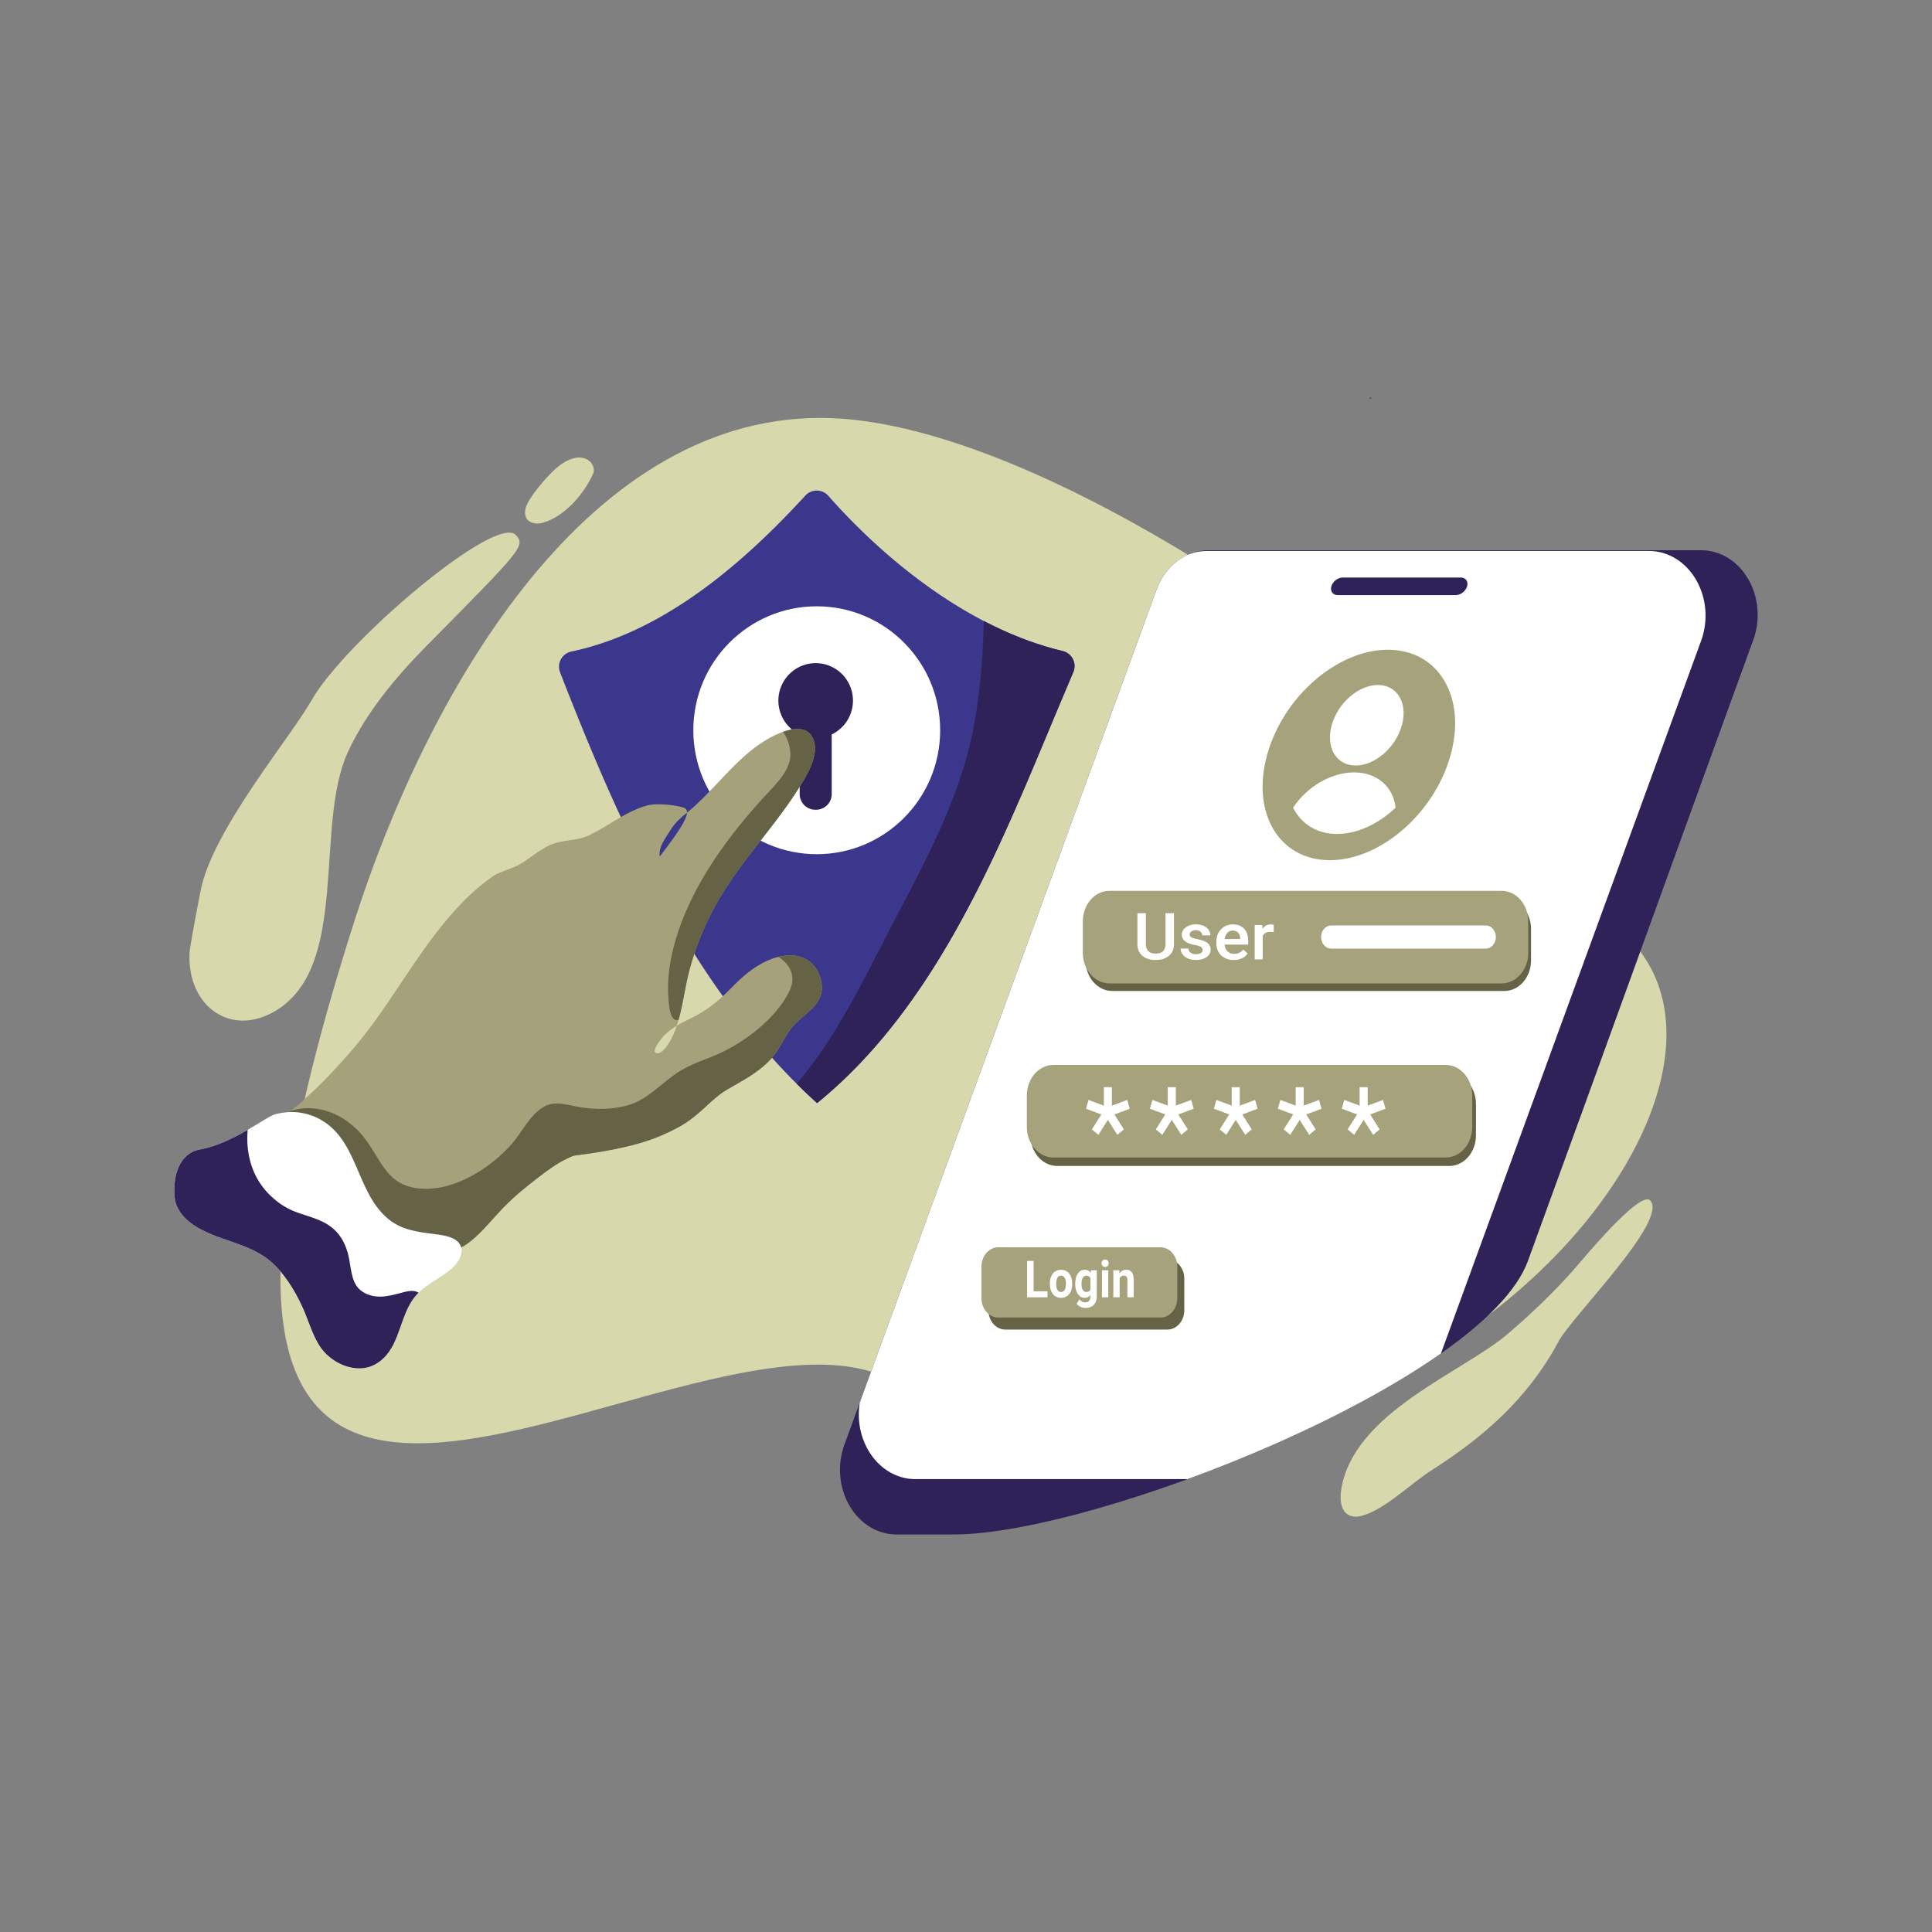<svg xmlns="http://www.w3.org/2000/svg" fill-rule="evenodd" stroke-linejoin="round" stroke-miterlimit="2" clip-rule="evenodd" viewBox="0 0 6000 6000"><rect x="0" y="0" width="6000" height="6000" fill="#808080" stroke="none"/><path fill="#d7d8ac" d="M1512.85 740.39c85.95 0 241.32 122.921 294.28 205.962 46.21 72.468-112.91 246.228-269.13 161.848-75.62-40.84-293.67 164.09-191.48-176.407 24.71-82.323 80.38-191.403 166.33-191.403Z" transform="matrix(8.687 0 0 8.119 -10593.802 -4713.422)"/><path fill="#d7d8ac" d="M1735.09 751.15c-11.44-3.901-60.94-44.052-67.36-31.351-3.53 6.968 31.87 29.53 35.71 32.188 11.96 8.266 23.27 17.92 33.79 27.943 20.5 19.528 47.85 73.614 80.91 70.277 9.1-.918 12.48-7.45 8.57-15.703-5.62-11.853-17.68-21.233-25.77-31.457-17.13-21.655-37.79-42.329-65.85-51.897Z" transform="matrix(-1.713 7.088 -5.382 -1.301 11855.798 -7156.214)"/><path fill="#d7d8ac" d="M1450.48 1077.12c-6.28 2.36-25.36 9.54-28.28 11.1-21.39 11.43-19.99 30.83 4.25 37.55 40.65 11.26 84.4-30.94 123.85-37.82 21-3.67 44.25-3.19 65.16-1.5 67.38 5.46 70.44 5.87 71.58.55 2.28-10.58-95.02-24.85-127.91-21.1-20.87 2.37-81.61 1.01-108.65 11.22Z" transform="matrix(3.858 -4.884 6.687 5.282 -12175.298 4159.606)"/><path fill="#d7d8ac" d="M1772.25 1034.84c-4.09 3.51-12.17 12.94-13.23 17.21-1.37 5.51 3.09 7.64 7.82 6.17 9.21-2.85 17.17-12.23 21.09-20.74 2.13-4.61-4.84-11.93-15.68-2.64Z" transform="translate(-11094.178 -6033.672) scale(7.235)"/><g transform="matrix(-8.302 0 -3.475 9.519 19113.287 -5135.958)"><path fill="#2f2258" d="M1563.25 732.009c0-7.843-5.54-12.949-14.04-12.949h-184.35c-7.06 0-15.13 3.531-21.5 9.407-6.37 5.876-10.2 13.319-10.2 19.83 0 42.185-.51 136.981-.51 202.604 0 39.251 124.3 89.269 177.41 89.269h21.49c7.06 0 15.13-3.53 21.5-9.41 6.37-5.87 10.2-13.32 10.2-19.83V732.009Z"/><clipPath id="a"><path d="M1563.25 732.009c0-7.843-5.54-12.949-14.04-12.949h-184.35c-7.06 0-15.13 3.531-21.5 9.407-6.37 5.876-10.2 13.319-10.2 19.83 0 42.185-.51 136.981-.51 202.604 0 39.251 124.3 89.269 177.41 89.269h21.49c7.06 0 15.13-3.53 21.5-9.41 6.37-5.87 10.2-13.32 10.2-19.83V732.009Z"/></clipPath><g clip-path="url(#a)"><path fill="#fff" d="M1563.25 732.797c0-8.321-6.03-13.737-15.3-13.737H1367.7c-7.69 0-16.48 3.745-23.42 9.979-6.94 6.233-11.12 14.129-11.12 21.036v276.355c0 8.32 6.04 13.74 15.3 13.74h180.25c7.69 0 16.48-3.75 23.42-9.98 6.95-6.23 11.12-14.13 11.12-21.04V732.797Z" transform="matrix(.918 0 0 .943 128.712 41.228)"/><path fill="#2f2258" d="M316.124 3111.11c0-1.15-.31-2.26-.864-3.07-.553-.82-1.303-1.28-2.086-1.28h-39.679c-.782 0-1.533.46-2.086 1.28-.553.81-.864 1.92-.864 3.07v.01c0 1.15.311 2.26.864 3.07.553.82 1.304 1.28 2.086 1.28h39.679c.783 0 1.533-.46 2.086-1.28.554-.81.864-1.92.864-3.07v-.01Z" transform="matrix(-1.114 0 -.059 .658 1983.25 -1316.28)"/></g></g><circle cx="1725.67" cy="794.613" r="44.576" fill="#a6a27c" transform="matrix(-6.394 0 -2.02 7.331 16859.099 -3480.693)"/><circle cx="1725.67" cy="794.613" r="44.576" fill="#fff" transform="matrix(-2.446 0 -.773 2.804 9079.88 24.241)"/><path fill="#fff" d="M1697.28 813.226c3.86-8.746 13.56-14.956 24.9-14.956 11.35 0 21.04 6.21 24.9 14.956-6.13 6.823-15.01 11.116-24.9 11.116-9.88 0-18.77-4.293-24.9-11.116Z" transform="matrix(-6.394 0 -2.02 7.331 16829.28 -3453.335)"/><path fill="#656245" d="M1502.21 798.011c0-2.114-1.12-4.141-3.11-5.635-1.99-1.495-4.69-2.334-7.5-2.334h-156.29c-2.81 0-5.51.839-7.5 2.334-1.99 1.494-3.11 3.521-3.11 5.635v8.228c0 2.114 1.12 4.141 3.11 5.635 1.99 1.495 4.69 2.335 7.5 2.335h156.29c2.81 0 5.51-.84 7.5-2.335 1.99-1.494 3.11-3.521 3.11-5.635v-8.228Z" transform="matrix(7.793 0 0 11.898 -6951.99 -6609.87)"/><path fill="#a6a27c" d="M1502.21 798.011c0-2.114-1.12-4.141-3.11-5.635-1.99-1.495-4.69-2.334-7.5-2.334h-156.29c-2.81 0-5.51.839-7.5 2.334-1.99 1.494-3.11 3.521-3.11 5.635v8.228c0 2.114 1.12 4.141 3.11 5.635 1.99 1.495 4.69 2.335 7.5 2.335h156.29c2.81 0 5.51-.84 7.5-2.335 1.99-1.494 3.11-3.521 3.11-5.635v-8.228Z" transform="matrix(7.793 0 0 11.898 -6960.583 -6633.375)"/><path fill="#fff" d="M1502.21 802.12c0-3.204-1.08-6.276-3.01-8.541-1.92-2.265-4.53-3.537-7.26-3.537h-156.98c-2.72 0-5.33 1.272-7.26 3.537-1.92 2.265-3 5.337-3 8.541v.011c0 3.203 1.08 6.275 3 8.54 1.93 2.265 4.54 3.538 7.26 3.538h156.98c2.73 0 5.34-1.273 7.26-3.538 1.93-2.265 3.01-5.337 3.01-8.54v-.011Z" transform="matrix(3.058 0 0 2.979 51.818 520.48)"/><path fill="#fff" fill-rule="nonzero" d="M1520.16 786.788v1.37c0 .217-.08.39-.25.517-.17.127-.4.191-.68.191-.29 0-.51-.063-.68-.188a.608.608 0 0 1-.25-.522v-1.368h.43v1.371c0 .137.04.242.13.314.08.072.21.108.37.108.33 0 .5-.144.5-.433v-1.36h.43ZM1521.62 788.424c0-.061-.03-.108-.09-.14-.07-.032-.17-.06-.31-.084a1.71 1.71 0 0 1-.35-.093c-.21-.083-.31-.202-.31-.359 0-.131.06-.241.2-.329a.916.916 0 0 1 .51-.133c.22 0 .4.046.54.136.13.09.2.206.2.35h-.41c0-.066-.03-.12-.09-.164a.397.397 0 0 0-.24-.065c-.09 0-.16.017-.22.052-.06.034-.09.081-.09.139 0 .053.03.093.08.122.06.03.16.059.33.088.16.03.29.065.38.106.1.041.16.09.21.147a.36.36 0 0 1 .07.208c0 .137-.07.248-.21.333-.14.085-.32.128-.54.128-.15 0-.29-.023-.41-.068a.587.587 0 0 1-.27-.186.372.372 0 0 1-.1-.255h.4c0 .081.04.143.11.187a.5.5 0 0 0 .27.065c.11 0 .2-.017.25-.051.06-.034.09-.079.09-.134ZM1523.2 788.866a.986.986 0 0 1-.64-.205.683.683 0 0 1-.24-.546v-.042c0-.152.03-.288.1-.407.08-.12.18-.213.3-.28.13-.066.28-.1.43-.1.26 0 .45.067.59.199.14.132.2.319.2.561v.138h-1.2a.41.41 0 0 0 .15.299c.09.073.2.11.34.11.19 0 .34-.064.46-.19l.22.175a.698.698 0 0 1-.29.212c-.12.05-.26.076-.42.076Zm-.05-1.305c-.11 0-.2.033-.27.098a.48.48 0 0 0-.14.275h.79v-.025a.323.323 0 0 0-.11-.26c-.06-.059-.15-.088-.27-.088ZM1525.24 787.627a1.524 1.524 0 0 0-.17-.011c-.19 0-.32.06-.39.18v1.041h-.41v-1.522h.39l.01.17c.1-.132.24-.199.42-.199.06 0 .11.007.15.02v.321Z" transform="matrix(60.996 0 0 69.935 -89077.835 -52188.022)"/><path fill="#656245" d="M1502.21 798.011c0-2.114-1.12-4.141-3.11-5.635-1.99-1.495-4.69-2.334-7.5-2.334h-156.29c-2.81 0-5.51.839-7.5 2.334-1.99 1.494-3.11 3.521-3.11 5.635v8.228c0 2.114 1.12 4.141 3.11 5.635 1.99 1.495 4.69 2.335 7.5 2.335h156.29c2.81 0 5.51-.84 7.5-2.335 1.99-1.494 3.11-3.521 3.11-5.635v-8.228Z" transform="matrix(7.793 0 0 11.898 -7123.03 -6066.472)"/><path fill="#a6a27c" d="M1502.21 798.011c0-2.114-1.12-4.141-3.11-5.635-1.99-1.495-4.69-2.334-7.5-2.334h-156.29c-2.81 0-5.51.839-7.5 2.334-1.99 1.494-3.11 3.521-3.11 5.635v8.228c0 2.114 1.12 4.141 3.11 5.635 1.99 1.495 4.69 2.335 7.5 2.335h156.29c2.81 0 5.51-.84 7.5-2.335 1.99-1.494 3.11-3.521 3.11-5.635v-8.228Z" transform="matrix(7.793 0 0 11.898 -7134.492 -6092.706)"/><path fill="#fff" d="m1335.82 862.869 2.71 1.966-3.93 5.411 6.36 2.067-1.04 3.181-6.36-2.067v6.689h-3.34v-6.689l-6.36 2.067-1.04-3.181 6.36-2.067-3.93-5.411 2.71-1.966 3.93 5.411 3.93-5.411Z" transform="matrix(-7.487 0 0 -8.584 13412.456 10931.192)"/><path fill="#fff" d="m1335.82 862.869 2.71 1.966-3.93 5.411 6.36 2.067-1.04 3.181-6.36-2.067v6.689h-3.34v-6.689l-6.36 2.067-1.04-3.181 6.36-2.067-3.93-5.411 2.71-1.966 3.93 5.411 3.93-5.411Z" transform="matrix(-7.487 0 0 -8.584 13611.011 10931.192)"/><path fill="#fff" d="m1335.82 862.869 2.71 1.966-3.93 5.411 6.36 2.067-1.04 3.181-6.36-2.067v6.689h-3.34v-6.689l-6.36 2.067-1.04-3.181 6.36-2.067-3.93-5.411 2.71-1.966 3.93 5.411 3.93-5.411Z" transform="matrix(-7.487 0 0 -8.584 13809.567 10931.192)"/><path fill="#fff" d="m1335.82 862.869 2.71 1.966-3.93 5.411 6.36 2.067-1.04 3.181-6.36-2.067v6.689h-3.34v-6.689l-6.36 2.067-1.04-3.181 6.36-2.067-3.93-5.411 2.71-1.966 3.93 5.411 3.93-5.411Z" transform="matrix(-7.487 0 0 -8.584 14008.197 10931.192)"/><path fill="#fff" d="m1335.82 862.869 2.71 1.966-3.93 5.411 6.36 2.067-1.04 3.181-6.36-2.067v6.689h-3.34v-6.689l-6.36 2.067-1.04-3.181 6.36-2.067-3.93-5.411 2.71-1.966 3.93 5.411 3.93-5.411Z" transform="matrix(-7.487 0 0 -8.584 14206.753 10931.192)"/><path fill="#3b378c" d="M1426.21 705.246h.488v.399h-.488z" transform="matrix(-8.302 0 0 9.519 16098.424 -5478.235)"/><path fill="#656245" d="M1570.33 983.224a6.308 6.308 0 0 0-6.31-6.312h-60.64a6.308 6.308 0 0 0-6.31 6.312v10.288a6.308 6.308 0 0 0 6.31 6.313h60.64c3.49 0 6.31-2.826 6.31-6.313v-10.288Z" transform="matrix(8.302 0 0 9.519 -9358.994 -5388.285)"/><path fill="#a6a27c" d="M1570.33 983.224a6.308 6.308 0 0 0-6.31-6.312h-60.64a6.308 6.308 0 0 0-6.31 6.312v10.288a6.308 6.308 0 0 0 6.31 6.313h60.64c3.49 0 6.31-2.826 6.31-6.313v-10.288Z" transform="matrix(8.302 0 0 9.519 -9380.663 -5425.624)"/><path fill="#fff" fill-rule="nonzero" d="M1548.72 983.326h28.95v10.954h-42.58v-66.174h13.63v55.22ZM1582.58 969.237c0-4.878.94-9.226 2.82-13.043 1.88-3.818 4.58-6.772 8.11-8.863 3.53-2.09 7.63-3.136 12.3-3.136 6.63 0 12.05 2.03 16.25 6.09 4.19 4.06 6.53 9.575 7.02 16.544l.09 3.363c0 7.544-2.11 13.597-6.32 18.157-4.21 4.56-9.86 6.84-16.95 6.84s-12.75-2.273-16.98-6.818c-4.22-4.545-6.34-10.726-6.34-18.543v-.591Zm13.14.955c0 4.666.88 8.234 2.63 10.703 1.76 2.469 4.28 3.704 7.55 3.704 3.18 0 5.66-1.22 7.45-3.659s2.68-6.34 2.68-11.703c0-4.575-.89-8.12-2.68-10.635-1.79-2.514-4.3-3.772-7.54-3.772-3.21 0-5.7 1.25-7.46 3.75-1.75 2.499-2.63 6.37-2.63 11.612ZM1635.35 969.328c0-7.544 1.79-13.619 5.38-18.225 3.6-4.605 8.43-6.908 14.53-6.908 5.39 0 9.59 1.849 12.58 5.545l.55-4.636h11.91v47.539c0 4.303-.98 8.047-2.93 11.227-1.96 3.18-4.71 5.61-8.25 7.27-3.55 1.67-7.7 2.5-12.46 2.5-3.6 0-7.12-.72-10.54-2.16-3.42-1.44-6.01-3.29-7.77-5.57l5.82-7.995c3.27 3.665 7.24 5.505 11.9 5.505 3.49 0 6.2-.94 8.14-2.8 1.94-1.864 2.91-4.507 2.91-7.931v-2.636c-3.03 3.424-7.02 5.136-11.96 5.136-5.9 0-10.68-2.311-14.33-6.931-3.66-4.621-5.48-10.749-5.48-18.384v-.546Zm13.13.955c0 4.454.9 7.946 2.68 10.476 1.79 2.53 4.25 3.795 7.37 3.795 4 0 6.86-1.5 8.59-4.5v-20.679c-1.76-3-4.59-4.499-8.5-4.499-3.15 0-5.63 1.287-7.43 3.863-1.81 2.575-2.71 6.423-2.71 11.544ZM1704.25 994.28h-13.18v-49.176h13.18v49.176Zm-13.95-61.901c0-1.97.65-3.591 1.97-4.863 1.32-1.273 3.12-1.909 5.39-1.909 2.24 0 4.03.636 5.36 1.909 1.34 1.272 2 2.893 2 4.863 0 1.999-.67 3.636-2.02 4.908-1.35 1.273-3.13 1.909-5.34 1.909s-3.99-.636-5.34-1.909c-1.35-1.272-2.02-2.909-2.02-4.908ZM1727.15 945.104l.41 5.681c3.52-4.393 8.23-6.59 14.14-6.59 5.21 0 9.09 1.53 11.63 4.591 2.55 3.06 3.85 7.635 3.91 13.725v31.769h-13.13v-31.451c0-2.787-.61-4.81-1.82-6.067-1.21-1.258-3.23-1.886-6.05-1.886-3.69 0-6.46 1.575-8.31 4.726v34.678h-13.14v-49.176h12.36Z" transform="matrix(1.491 0 0 1.709 900.814 2329.754)"/><g transform="matrix(9.633 0 0 9.674 -11536.136 -9801.515)"><path fill="#3b378c" d="M1457.19 1172.29a4.997 4.997 0 0 1 7.45.09c18.84 21.27 46.05 42.81 75.46 49.79 1.45.32 2.67 1.27 3.34 2.59.68 1.32.72 2.86.14 4.22-20.2 46.9-40.24 104.03-82.6 138.33-40.93-36.87-64.58-91.57-82.85-138.29-.54-1.37-.44-2.91.27-4.2a5.01 5.01 0 0 1 3.41-2.49c30.94-6.48 56.9-30.01 75.38-50.04Z"/><clipPath id="b"><path d="M1457.19 1172.29a4.997 4.997 0 0 1 7.45.09c18.84 21.27 46.05 42.81 75.46 49.79 1.45.32 2.67 1.27 3.34 2.59.68 1.32.72 2.86.14 4.22-20.2 46.9-40.24 104.03-82.6 138.33-40.93-36.87-64.58-91.57-82.85-138.29-.54-1.37-.44-2.91.27-4.2a5.01 5.01 0 0 1 3.41-2.49c30.94-6.48 56.9-30.01 75.38-50.04Z"/></clipPath><g clip-path="url(#b)"><path fill="#2f2258" d="M1613.13 770.256c-.43.811-42.7-10.289-42.67-9.394.1 3.813 0 7.639-.12 11.45-.4 12.09-1.47 24.246-3.69 36.144-5.29 28.324-19.41 53.202-32.51 78.453-10.45 20.143-20.38 40.968-35.21 58.327-3.26 3.825-7.17 7.347-9.91 11.591-1.2 1.86-1.99 4.169.08 5.73 4.61 3.484 13.12 1.499 18.03.165 16.88-4.585 31.42-15.761 43.62-27.909 27.92-27.793 49.77-65.007 60.41-102.943 5.61-20.006 8.31-41.477 1.97-61.614Z" transform="matrix(.843 0 0 .839 190.833 568.015)"/></g></g><circle cx="1468.57" cy="1261.29" r="39.788" fill="#fff" transform="matrix(9.633 0 0 9.674 -11610.273 -9933.888)"/><path fill="#2f2258" d="M1556.73 752.219a7.848 7.848 0 0 1-4.48-7.088c0-4.331 3.52-7.847 7.85-7.847s7.84 3.516 7.84 7.847a7.856 7.856 0 0 1-4.47 7.088v12.485a3.3 3.3 0 0 1-3.3 3.296h-.14a3.3 3.3 0 0 1-3.3-3.296v-12.485Z" transform="matrix(14.762 0 0 14.823 -20496.98 -8869.288)"/><g transform="matrix(6.362 2.34 -2.136 7.074 -5206.415 -7242.935)"><path fill="#a5a17b" d="M1317.59 1090.25c-2.71 1.47-10.76.21-1.86-9.08 3.64-3.81 6.41-8.36 9.6-12.56-.22-.28 1.12-2.02 1.26-2.24 1.57-2.5 3.09-5.04 4.54-7.63 6.17-11.01 11.7-22.56 15.94-34.46 8.51-23.84 14.91-51.36 31.45-71.44 2.89-3.512 7.08-5.58 10.27-8.801 4.28-4.325 7.3-9.591 12.31-13.223 4.49-3.259 10.09-4.674 14.29-8.337 7.7-6.732 12.86-14.708 21.77-20.393 3.48-2.223 12.1-4.284 16.31-4.42 4.52-.146 1.9 8.098-3.99 22.722-1.95-3.088.13-8.41 1.22-12.022 1.57-5.239 3.92-7.534 6.84-12.051 7.42-11.487 12.84-25.897 22.03-36.113 1-1.112 2.02-2.207 3.1-3.246 3.91-3.773 12.51-10.63 18.02-5.815 6.09 5.321 2.3 17.158.37 23.429-6.13 19.988-16.52 37.986-20.97 58.595-2.03 9.412-2.93 19.04-2.48 28.667.34 7.461 1.94 15.005 1.77 22.466-.08 3.721-.61 8.175-2.32 11.539-.57 1.106-1.64 2.739-3.05 2.784-2.57.083.19-6.098.58-6.965 2.86-6.367 9.13-10.527 13.77-15.529a61.234 61.234 0 0 0 6.95-9.019c1.76-2.793 3.3-5.716 4.98-8.554 4.21-7.098 9.82-13.708 17.47-17.204 6.72-3.07 14.19-2.204 18.6 4.025 6.74 9.509-3.78 16.4-6.67 24.639-1.7 4.873-2.23 9.86-4.66 14.524-3.77 7.216-9.69 12.594-15.25 18.402-5.92 6.19-8.37 14.31-16.77 22.3-7.2 6.84-15.68 13.86-41.19 25.69-1.12.52-2.54 1.93-3.42 2.71-3.49 3.15-6.46 6.92-9.29 10.65-4.44 5.86-8.76 11.92-12.23 18.41-5.71 10.7-9.4 21.88-21.48 26.86-9.46 3.89-21.25 5.43-29.52-.09-20.44-13.66-24.85-37.41-58.29-19.22Z"/><clipPath id="c"><path d="M1317.59 1090.25c-2.71 1.47-10.76.21-1.86-9.08 3.64-3.81 6.41-8.36 9.6-12.56-.22-.28 1.12-2.02 1.26-2.24 1.57-2.5 3.09-5.04 4.54-7.63 6.17-11.01 11.7-22.56 15.94-34.46 8.51-23.84 14.91-51.36 31.45-71.44 2.89-3.512 7.08-5.58 10.27-8.801 4.28-4.325 7.3-9.591 12.31-13.223 4.49-3.259 10.09-4.674 14.29-8.337 7.7-6.732 12.86-14.708 21.77-20.393 3.48-2.223 12.1-4.284 16.31-4.42 4.52-.146 1.9 8.098-3.99 22.722-1.95-3.088.13-8.41 1.22-12.022 1.57-5.239 3.92-7.534 6.84-12.051 7.42-11.487 12.84-25.897 22.03-36.113 1-1.112 2.02-2.207 3.1-3.246 3.91-3.773 12.51-10.63 18.02-5.815 6.09 5.321 2.3 17.158.37 23.429-6.13 19.988-16.52 37.986-20.97 58.595-2.03 9.412-2.93 19.04-2.48 28.667.34 7.461 1.94 15.005 1.77 22.466-.08 3.721-.61 8.175-2.32 11.539-.57 1.106-1.64 2.739-3.05 2.784-2.57.083.19-6.098.58-6.965 2.86-6.367 9.13-10.527 13.77-15.529a61.234 61.234 0 0 0 6.95-9.019c1.76-2.793 3.3-5.716 4.98-8.554 4.21-7.098 9.82-13.708 17.47-17.204 6.72-3.07 14.19-2.204 18.6 4.025 6.74 9.509-3.78 16.4-6.67 24.639-1.7 4.873-2.23 9.86-4.66 14.524-3.77 7.216-9.69 12.594-15.25 18.402-5.92 6.19-8.37 14.31-16.77 22.3-7.2 6.84-15.68 13.86-41.19 25.69-1.12.52-2.54 1.93-3.42 2.71-3.49 3.15-6.46 6.92-9.29 10.65-4.44 5.86-8.76 11.92-12.23 18.41-5.71 10.7-9.4 21.88-21.48 26.86-9.46 3.89-21.25 5.43-29.52-.09-20.44-13.66-24.85-37.41-58.29-19.22Z"/></clipPath><g clip-path="url(#c)"><path fill="#656245" d="M1515.29 889.098c1.02-.797-25.25 6.133-24.36 6.578 5.75 2.87 9.02 7.955 5.94 14.214-4.89 9.932-15.67 18.302-25.31 23.061-5.35 2.639-11.11 4.142-16.25 7.233-7.21 4.335-12.54 11.409-21.01 13.496-5.74 1.414-11.73 1.448-17.52.503-4.38-.713-9.28-2.582-13.45-.376-5.61 2.964-8.61 9.767-12.66 14.393-8.18 9.35-22.14 18.217-35.06 17.091-12.56-1.095-14.54-10.134-20.89-18.757-5.67-7.694-14.84-12.987-24.62-11.844-7.44.868-16 6.32-16.62 14.424-.41 5.54 1.99 10.649 4.56 15.398 4.27 7.89 9.84 14.903 16.45 20.968 9.89 9.1 22.47 17.34 35.69 20.53 17.89 4.32 37.35.44 54.33-5.52 27.73-9.72 54.28-24.37 78.03-41.599 9.67-7.015 19.11-14.413 27.84-22.581 9.17-8.58 18.29-18.573 22.35-30.714 5.1-15.238-1.66-31.889-17.44-36.498Z" transform="matrix(1.148 -.38 .347 1.033 -509.884 583.785)"/><path fill="#656245" d="M1497.91 798.798c-.01-.014-4.93 10.414-4.77 10.522.73.498 1.3 1.215 1.78 1.947 1.42 2.188 2.27 5.078 2.38 7.677.29 6.367-6.07 12.222-10.03 16.55-15.84 17.326-30.95 38.326-35.65 61.879-1.18 5.939-1.5 11.996-.72 18.006.2 1.505.68 5.065 2.59 5.497 2.39.541 5.04-3.347 6.09-4.894 4.5-6.598 7.71-14.106 11.76-20.984 13.62-23.172 34.66-43.127 42.69-69.306 3.14-10.226 3.41-25.802-10.29-27.175a20.002 20.002 0 0 0-5.83.281Z" transform="matrix(1.148 -.38 .347 1.033 -509.884 583.785)"/></g></g><g transform="matrix(6.821 2.509 -2.136 7.074 -5854.009 -7484.312)"><path fill="#fff" d="M1321.38 1078.48c-3.74 2.42-13.76 17.83-26.61 24.93-7.58 4.2-8.21 13.94-4.31 22.8 2.58 5.85 9.54 8.05 15.35 8.73 11.76 1.39 23.59-1.89 34.73 3.66 6.55 3.26 12.72 8.6 17.5 14.08 4.08 4.68 8.01 10.58 13.85 13.2 6.96 3.13 16.14 2.65 21.46-3.21 7.73-8.5 4.2-19.66 6.88-29.74 2.13-8 8.39-12.46 12.53-19.19 1.88-3.05 3.58-8.45-.13-10.93-3.18-2.13-8.66-.62-12.05.12-6.66 1.46-13.26 2.93-19.92.59-16.93-5.94-22.04-27.32-41.25-29.61-2.87-.34-5.84-.15-8.67.49-3.31.76-6.51 2.23-9.36 4.08Z"/><clipPath id="d"><path d="M1321.38 1078.48c-3.74 2.42-13.76 17.83-26.61 24.93-7.58 4.2-8.21 13.94-4.31 22.8 2.58 5.85 9.54 8.05 15.35 8.73 11.76 1.39 23.59-1.89 34.73 3.66 6.55 3.26 12.72 8.6 17.5 14.08 4.08 4.68 8.01 10.58 13.85 13.2 6.96 3.13 16.14 2.65 21.46-3.21 7.73-8.5 4.2-19.66 6.88-29.74 2.13-8 8.39-12.46 12.53-19.19 1.88-3.05 3.58-8.45-.13-10.93-3.18-2.13-8.66-.62-12.05.12-6.66 1.46-13.26 2.93-19.92.59-16.93-5.94-22.04-27.32-41.25-29.61-2.87-.34-5.84-.15-8.67.49-3.31.76-6.51 2.23-9.36 4.08Z"/></clipPath><g clip-path="url(#d)"><path fill="#2f2258" d="M1284.96 998.421c-2.75 1.017 32.12-7.391 31.09-5.03-4.6 10.569-3.52 22.879 5.28 30.949 2.85 2.62 6.09 4.66 9.75 5.94 5.54 1.92 11.5 2.68 15.78 7.09 2.34 2.41 3.68 5.49 4.37 8.74.85 3.97 1.02 8.49 4.92 10.77 4.5 2.63 9.19 1.65 13.98.49 2.39-.58 6.03-1.62 7.78.8 1.67 2.32.73 6.17-.03 8.62-2.28 7.36-7.29 13.74-13.48 18.24-14.75 10.73-29.96 1.24-42.75-7.86-13.25-9.42-28.75-20.4-37.6-34.27-8.67-13.57-9.73-31.78.91-44.479Z" transform="matrix(1.11 -.393 .366 1.19 -513.207 411.23)"/></g></g></svg>